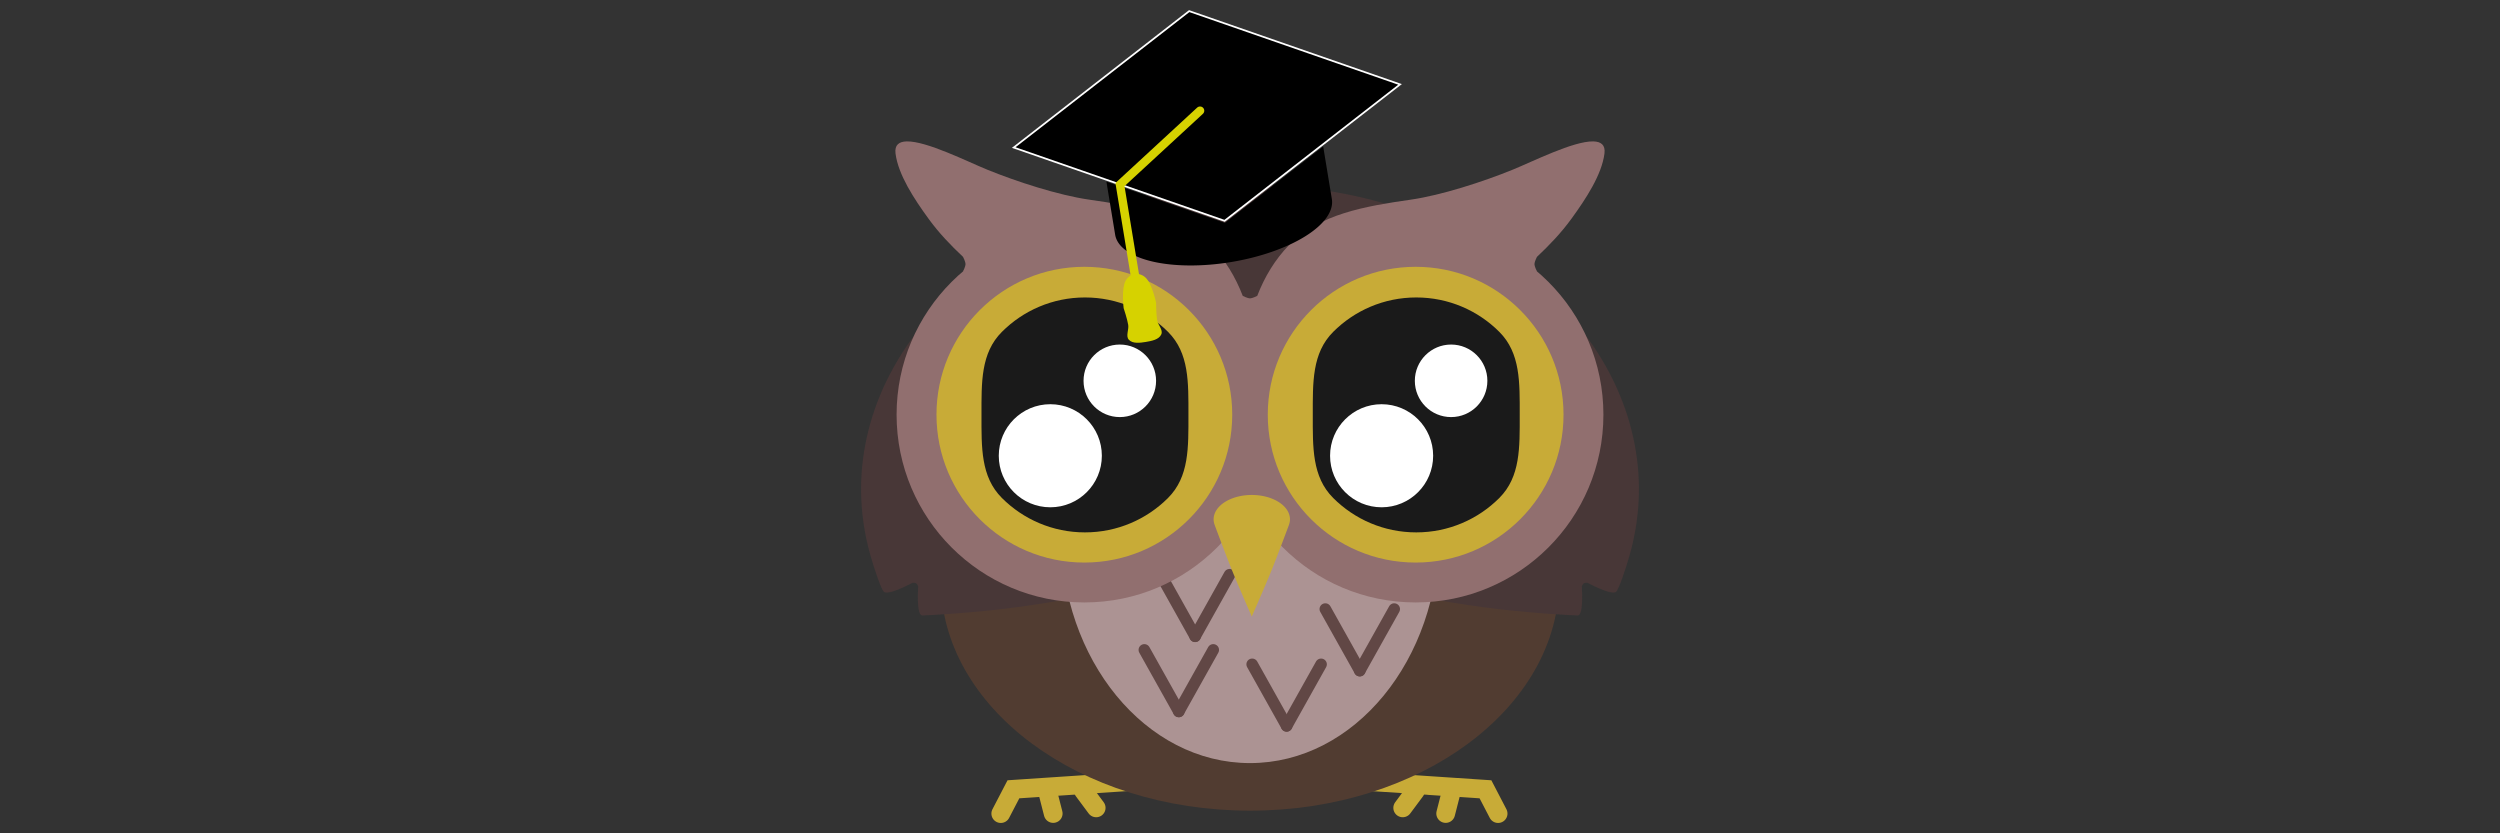<?xml version="1.0" encoding="UTF-8" standalone="no"?>
<!-- Created with Inkscape (http://www.inkscape.org/) -->

<svg
   xmlns:dc="http://purl.org/dc/elements/1.1/"
   xmlns:cc="http://creativecommons.org/ns#"
   xmlns:rdf="http://www.w3.org/1999/02/22-rdf-syntax-ns#"
   xmlns:svg="http://www.w3.org/2000/svg"
   xmlns="http://www.w3.org/2000/svg"
   xmlns:sodipodi="http://sodipodi.sourceforge.net/DTD/sodipodi-0.dtd"
   xmlns:inkscape="http://www.inkscape.org/namespaces/inkscape"
   width="3300"
   height="1100"
   viewBox="0 0 873.125 291.042"
   version="1.1"
   id="svg8"
   inkscape:version="0.92.4 5da689c313, 2019-01-14"
   sodipodi:docname="aluno.svg">
  <rect x="0" y="0" width="873.125" height="291.042" fill="#333333" stroke="none"/>
  <defs
     id="defs2" />
  <sodipodi:namedview
     id="base"
     pagecolor="#ffffff"
     bordercolor="#666666"
     borderopacity="1.0"
     inkscape:pageopacity="0.0"
     inkscape:pageshadow="2"
     inkscape:zoom="0.98994952"
     inkscape:cx="1493.5415"
     inkscape:cy="215.63798"
     inkscape:document-units="px"
     inkscape:current-layer="layer1"
     showgrid="false"
     units="px"
     showborder="true"
     inkscape:window-width="1366"
     inkscape:window-height="705"
     inkscape:window-x="0"
     inkscape:window-y="794"
     inkscape:window-maximized="1"
     inkscape:object-paths="true"
     inkscape:snap-intersection-paths="true"
     inkscape:snap-smooth-nodes="true"
     inkscape:snap-nodes="false" />
  <g
     inkscape:label="Camada 1"
     inkscape:groupmode="layer"
     id="layer1"
     transform="translate(0,-5.958)">
    <g
       id="g1216-6"
       transform="matrix(0.826,0,0,0.826,-26.036,73.643)">
      <g
         id="g1209-7">
        <g
           id="g1203-5">
          <path
             inkscape:connector-curvature="0"
             id="path1187-3"
             d="m 611.814,248.596 47.793,3.192 5.34,10.265"
             style="fill:none;stroke:#c8ab37;stroke-width:7.938;stroke-linecap:round;stroke-linejoin:miter;stroke-miterlimit:4;stroke-dasharray:none;stroke-opacity:1" />
        </g>
        <path
           style="fill:none;stroke:#c8ab37;stroke-width:7.938;stroke-linecap:round;stroke-linejoin:miter;stroke-miterlimit:4;stroke-dasharray:none;stroke-opacity:1"
           d="m 644.921,253.685 -2.133,8.332"
           id="path1189-5"
           inkscape:connector-curvature="0" />
        <path
           style="fill:none;stroke:#c8ab37;stroke-width:7.938;stroke-linecap:round;stroke-linejoin:miter;stroke-miterlimit:4;stroke-dasharray:none;stroke-opacity:1"
           d="m 630.003,252.387 -5.382,7.248"
           id="path1191-6"
           inkscape:connector-curvature="0" />
      </g>
    </g>
    <g
       transform="matrix(-0.826,0,0,0.826,898.772,73.643)"
       id="g1228-2">
      <g
         id="g1226-9">
        <g
           id="g1220-1">
          <path
             style="fill:none;stroke:#c8ab37;stroke-width:7.938;stroke-linecap:round;stroke-linejoin:miter;stroke-miterlimit:4;stroke-dasharray:none;stroke-opacity:1"
             d="m 611.814,248.596 47.793,3.192 5.34,10.265"
             id="path1218-2"
             inkscape:connector-curvature="0" />
        </g>
        <path
           inkscape:connector-curvature="0"
           id="path1222-7"
           d="m 644.921,253.685 -2.133,8.332"
           style="fill:none;stroke:#c8ab37;stroke-width:7.938;stroke-linecap:round;stroke-linejoin:miter;stroke-miterlimit:4;stroke-dasharray:none;stroke-opacity:1" />
        <path
           inkscape:connector-curvature="0"
           id="path1224-0"
           d="m 630.003,252.387 -5.382,7.248"
           style="fill:none;stroke:#c8ab37;stroke-width:7.938;stroke-linecap:round;stroke-linejoin:miter;stroke-miterlimit:4;stroke-dasharray:none;stroke-opacity:1" />
      </g>
    </g>
    <ellipse
       ry="80.442"
       rx="107.985"
       cy="208.64"
       cx="436.563"
       id="ellipse1185-9"
       style="opacity:1;fill:#513c31;fill-opacity:1;stroke:none;stroke-width:8.052;stroke-linecap:round;stroke-miterlimit:4;stroke-dasharray:none;stroke-opacity:1" />
    <ellipse
       style="opacity:1;fill:#ac9393;fill-opacity:1;stroke:none;stroke-width:6.296;stroke-linecap:round;stroke-miterlimit:4;stroke-dasharray:none;stroke-opacity:1"
       id="path1183-3"
       cx="436.563"
       cy="192.026"
       rx="66.015"
       ry="80.442" />
    <path
       style="opacity:1;fill:#483737;fill-opacity:1;stroke:none;stroke-width:13.58;stroke-linecap:round;stroke-miterlimit:4;stroke-dasharray:none;stroke-opacity:1"
       d="m 435.938,70.554 v 4.17e-4 c -17.93,-1.8e-5 -35.493,2.802 -51.743,8.098 -16.25,5.296 -31.187,13.086 -43.866,23.061 -12.679,9.975 -22.579,21.728 -29.31,34.513 -6.731,12.786 -10.292,26.604 -10.292,40.712 0.026,7.79 1.139,15.53 3.3,23.085 1.222,4.27 3.674,11.716 4.663,12.607 1.289,1.162 6.913,-1.506 10.034,-3.132 l -4.1e-4,0.002 c 0,0 0.922,-0.048 1.271,0.201 0.447,0.32 0.669,1.034 0.669,1.034 l 0.002,-8.1e-4 c -0.208,3.649 -0.333,10.221 1.482,10.18 1.726,-0.039 17.642,-0.828 32.713,-2.85 15.071,-2.022 29.278,-4.983 29.278,-4.983 l 8.777,-47.908 h 43.647 43.647 l 8.777,47.908 c 0,0 14.207,2.961 29.278,4.983 15.071,2.022 30.987,2.812 32.713,2.85 1.816,0.041 1.69,-6.532 1.482,-10.18 l 0.002,8.1e-4 c 0,0 0.223,-0.715 0.669,-1.034 0.349,-0.249 1.271,-0.201 1.271,-0.201 l -4.2e-4,-0.002 c 3.121,1.626 8.745,4.293 10.034,3.132 0.989,-0.892 3.441,-8.337 4.663,-12.607 2.161,-7.555 3.274,-15.295 3.3,-23.085 7e-5,-14.107 -3.561,-27.926 -10.292,-40.712 -6.731,-12.786 -16.631,-24.538 -29.31,-34.513 -12.679,-9.976 -27.616,-17.765 -43.866,-23.061 -16.25,-5.296 -33.813,-8.098 -51.743,-8.098 v -4.17e-4 c -0.208,0 -0.417,0.002 -0.625,0.004 -0.208,-6.53e-4 -0.417,-0.004 -0.625,-0.004 z"
       id="circle923-6"
       inkscape:connector-curvature="0" />
    <path
       style="opacity:1;fill:#916f6f;fill-opacity:1;stroke:none;stroke-width:7.425;stroke-linecap:round;stroke-miterlimit:4;stroke-dasharray:none;stroke-opacity:1"
       d="m 316.681,55.344 c -2.702,0.057 -4.294,1.23 -3.922,4.209 0.929,7.43 6.532,15.92 11.545,22.812 3.601,4.949 7.668,9.195 12.047,13.311 l -0.004,8.52e-4 c 0,0 0.856,1.636 0.856,2.524 0,0.888 -0.856,2.524 -0.856,2.524 l 4.718,1.803 4.718,1.803 v -0.155 c 1.786,1.585 3.592,3.194 5.431,4.884 l 85.073,49.117 c 0.094,-0.314 0.185,-0.628 0.275,-0.944 0.09,0.316 0.181,0.63 0.275,0.944 l 85.073,-49.117 c 1.839,-1.69 3.645,-3.299 5.432,-4.885 v 0.157 l 4.718,-1.803 4.718,-1.803 c 0,0 -0.856,-1.636 -0.856,-2.524 0,-0.888 0.856,-2.524 0.856,-2.524 l -0.004,-0.001 c 4.378,-4.116 8.446,-8.362 12.046,-13.311 5.014,-6.891 10.616,-15.382 11.545,-22.812 0.373,-2.979 -1.22,-4.152 -3.922,-4.209 -6.904,-0.146 -21.052,6.994 -28.158,9.888 -10.27,4.183 -24.908,8.923 -35.489,10.444 -16.056,2.307 -32.064,5.009 -42.617,15.895 -4.908,5.064 -8.533,11.099 -11.091,17.735 l -0.002,-0.007 c 0,0 -1.636,0.856 -2.524,0.856 -0.888,0 -2.524,-0.856 -2.524,-0.856 l -0.002,0.007 C 431.479,102.67 427.854,96.635 422.946,91.571 412.393,80.685 396.385,77.983 380.329,75.676 369.748,74.155 355.111,69.415 344.84,65.232 337.734,62.338 323.586,55.198 316.682,55.344 Z"
       id="circle915-6"
       inkscape:connector-curvature="0" />
    <g
       transform="matrix(1.936,0,0,1.936,-867.396,-242.04)"
       id="g1277">
      <path
         style="fill:#916f7c;stroke:#614745;stroke-width:2.086;stroke-linecap:round;stroke-linejoin:miter;stroke-miterlimit:4;stroke-dasharray:none;stroke-opacity:1"
         d="m 669.848,231.776 -6.215,11.105"
         id="path1273"
         inkscape:connector-curvature="0" />
      <path
         inkscape:connector-curvature="0"
         id="path1275"
         d="m 663.633,242.881 -6.215,-11.105"
         style="fill:#916f7c;stroke:#614745;stroke-width:2.086;stroke-linecap:round;stroke-linejoin:miter;stroke-miterlimit:4;stroke-dasharray:none;stroke-opacity:1" />
    </g>
    <circle
       style="opacity:1;fill:#916f6f;fill-opacity:1;stroke:none;stroke-width:7.425;stroke-linecap:round;stroke-miterlimit:4;stroke-dasharray:none;stroke-opacity:1"
       id="path883-6"
       cx="378.71"
       cy="150.785"
       r="65.578" />
    <circle
       r="65.578"
       cy="150.785"
       cx="494.415"
       id="circle903-0"
       style="opacity:1;fill:#916f6f;fill-opacity:1;stroke:none;stroke-width:7.425;stroke-linecap:round;stroke-miterlimit:4;stroke-dasharray:none;stroke-opacity:1" />
    <circle
       r="51.646"
       cy="150.785"
       cx="378.71"
       id="circle885-1"
       style="opacity:1;fill:#c8ab37;fill-opacity:1;stroke:none;stroke-width:5.848;stroke-linecap:round;stroke-miterlimit:4;stroke-dasharray:none;stroke-opacity:1" />
    <circle
       style="opacity:1;fill:#c8ab37;fill-opacity:1;stroke:none;stroke-width:5.848;stroke-linecap:round;stroke-miterlimit:4;stroke-dasharray:none;stroke-opacity:1"
       id="circle905-2"
       cx="494.415"
       cy="150.785"
       r="51.646" />
    <path
       style="opacity:1;fill:#c8ab37;fill-opacity:1;stroke:none;stroke-width:3.594;stroke-linecap:round;stroke-miterlimit:4;stroke-dasharray:none;stroke-opacity:1"
       d="m 437.188,178.823 a 13.335,8.514 0 0 0 -13.335,8.514 13.335,8.514 0 0 0 0.339,1.859 h -0.016 c 0.792,2.121 4.155,11.107 6.13,15.986 2.213,5.469 6.883,16.108 6.883,16.108 0,0 4.669,-10.639 6.883,-16.108 1.974,-4.878 5.338,-13.865 6.13,-15.986 h -0.011 a 13.335,8.514 0 0 0 0.333,-1.859 13.335,8.514 0 0 0 -13.335,-8.514 z"
       id="path1473-9"
       inkscape:connector-curvature="0" />
    <g
       id="g3647"
       transform="matrix(1.814,0,0,1.814,-580.889,-225.287)">
      <path
         sodipodi:nodetypes="sssssssss"
         inkscape:connector-curvature="0"
         id="circle889-7"
         d="m 549.035,207.363 c 0,6.245 0.162,11.899 -3.93,15.991 -4.093,4.093 -9.746,6.624 -15.991,6.624 -6.245,0 -11.899,-2.531 -15.991,-6.624 -4.093,-4.093 -3.93,-9.746 -3.93,-15.991 0,-6.245 -0.162,-11.899 3.93,-15.991 4.093,-4.093 9.746,-6.624 15.991,-6.624 6.245,0 11.899,2.531 15.991,6.624 4.093,4.093 3.93,9.746 3.93,15.991 z"
         style="opacity:1;fill:#1a1a1a;fill-opacity:1;stroke:none;stroke-width:2.561;stroke-linecap:round;stroke-miterlimit:4;stroke-dasharray:none;stroke-opacity:1" />
      <g
         id="g3636">
        <circle
           style="opacity:1;fill:#ffffff;fill-opacity:1;stroke:none;stroke-width:0.791;stroke-linecap:round;stroke-miterlimit:4;stroke-dasharray:none;stroke-opacity:1"
           id="circle891-9"
           cx="535.823"
           cy="200.797"
           r="6.983" />
      </g>
      <g
         transform="matrix(1.421,0,0,1.421,-238.962,-70.109)"
         id="g3640">
        <circle
           r="6.983"
           cy="200.797"
           cx="535.823"
           id="circle3638"
           style="opacity:1;fill:#ffffff;fill-opacity:1;stroke:none;stroke-width:0.791;stroke-linecap:round;stroke-miterlimit:4;stroke-dasharray:none;stroke-opacity:1" />
      </g>
    </g>
    <g
       id="g3659"
       transform="matrix(1.814,0,0,1.814,-465.184,-225.287)">
      <path
         style="opacity:1;fill:#1a1a1a;fill-opacity:1;stroke:none;stroke-width:2.561;stroke-linecap:round;stroke-miterlimit:4;stroke-dasharray:none;stroke-opacity:1"
         d="m 549.035,207.363 c 0,6.245 0.162,11.899 -3.93,15.991 -4.093,4.093 -9.746,6.624 -15.991,6.624 -6.245,0 -11.899,-2.531 -15.991,-6.624 -4.093,-4.093 -3.93,-9.746 -3.93,-15.991 0,-6.245 -0.162,-11.899 3.93,-15.991 4.093,-4.093 9.746,-6.624 15.991,-6.624 6.245,0 11.899,2.531 15.991,6.624 4.093,4.093 3.93,9.746 3.93,15.991 z"
         id="path3649"
         inkscape:connector-curvature="0"
         sodipodi:nodetypes="sssssssss" />
      <g
         id="g3653">
        <circle
           r="6.983"
           cy="200.797"
           cx="535.823"
           id="circle3651"
           style="opacity:1;fill:#ffffff;fill-opacity:1;stroke:none;stroke-width:0.791;stroke-linecap:round;stroke-miterlimit:4;stroke-dasharray:none;stroke-opacity:1" />
      </g>
      <g
         id="g3657"
         transform="matrix(1.421,0,0,1.421,-238.962,-70.109)">
        <circle
           style="opacity:1;fill:#ffffff;fill-opacity:1;stroke:none;stroke-width:0.791;stroke-linecap:round;stroke-miterlimit:4;stroke-dasharray:none;stroke-opacity:1"
           id="circle3655"
           cx="535.823"
           cy="200.797"
           r="6.983" />
      </g>
    </g>
    <path
       style="opacity:1;fill:#000000;fill-opacity:1;stroke:#ffffff;stroke-width:0.619;stroke-linecap:round;stroke-miterlimit:4;stroke-dasharray:none;stroke-opacity:1"
       d="M 415.33,9.839 488.971,35.433 427.684,83.083 354.043,57.489 Z"
       id="rect815"
       inkscape:connector-curvature="0" />
    <path
       style="opacity:1;fill:#000000;fill-opacity:1;stroke:none;stroke-width:4.568;stroke-linecap:round;stroke-miterlimit:4;stroke-dasharray:none;stroke-opacity:1"
       d="m 386.417,69.399 3.052,18.537 a 15.996,38.35 80.65 0 0 40.439,9.552 15.996,38.35 80.65 0 0 35.242,-22.014 l -3.027,-18.381 -34.325,26.688 z"
       id="rect837"
       inkscape:connector-curvature="0" />
    <path
       style="fill:none;stroke:#d6d200;stroke-width:2.957;stroke-linecap:round;stroke-linejoin:miter;stroke-miterlimit:4;stroke-dasharray:none;stroke-opacity:1"
       d="M 398.371,114.309 391.146,70.425 419.114,44.624"
       id="path849"
       inkscape:connector-curvature="0" />
    <path
       style="opacity:1;fill:#d6d200;fill-opacity:1;stroke:none;stroke-width:2.957;stroke-linecap:round;stroke-miterlimit:4;stroke-dasharray:none;stroke-opacity:1"
       d="m 393.111,104.022 c 0.633,-1.163 1.866,-2.175 3.173,-2.391 1.307,-0.215 2.8,0.348 3.772,1.247 2.344,2.167 3.708,8.828 3.708,8.828 0,0 0.02,4.082 0.368,6.083 0.295,1.695 2.144,3.381 1.449,4.956 -0.807,1.829 -3.415,2.309 -5.387,2.633 -1.972,0.325 -4.596,0.706 -5.947,-0.767 -1.163,-1.268 0.048,-3.458 -0.216,-5.159 -0.311,-2.007 -1.601,-5.88 -1.601,-5.88 0,0 -0.843,-6.747 0.682,-9.551 z"
       id="rect851"
       inkscape:connector-curvature="0"
       sodipodi:nodetypes="aaacaaaaaca" />
    <g
       id="g1519"
       transform="matrix(1.936,0,0,1.936,-809.894,-230.043)">
      <path
         inkscape:connector-curvature="0"
         id="path1515"
         d="m 669.848,231.776 -6.215,11.105"
         style="fill:#916f7c;stroke:#614745;stroke-width:2.086;stroke-linecap:round;stroke-linejoin:miter;stroke-miterlimit:4;stroke-dasharray:none;stroke-opacity:1" />
      <path
         style="fill:#916f7c;stroke:#614745;stroke-width:2.086;stroke-linecap:round;stroke-linejoin:miter;stroke-miterlimit:4;stroke-dasharray:none;stroke-opacity:1"
         d="m 663.633,242.881 -6.215,-11.105"
         id="path1517"
         inkscape:connector-curvature="0" />
    </g>
    <g
       transform="matrix(1.936,0,0,1.936,-835.439,-210.744)"
       id="g1525">
      <path
         style="fill:#916f7c;stroke:#614745;stroke-width:2.086;stroke-linecap:round;stroke-linejoin:miter;stroke-miterlimit:4;stroke-dasharray:none;stroke-opacity:1"
         d="m 669.848,231.776 -6.215,11.105"
         id="path1521"
         inkscape:connector-curvature="0" />
      <path
         inkscape:connector-curvature="0"
         id="path1523"
         d="m 663.633,242.881 -6.215,-11.105"
         style="fill:#916f7c;stroke:#614745;stroke-width:2.086;stroke-linecap:round;stroke-linejoin:miter;stroke-miterlimit:4;stroke-dasharray:none;stroke-opacity:1" />
    </g>
    <g
       id="g1531"
       transform="matrix(1.936,0,0,1.936,-873.098,-215.784)">
      <path
         inkscape:connector-curvature="0"
         id="path1527"
         d="m 669.848,231.776 -6.215,11.105"
         style="fill:#916f7c;stroke:#614745;stroke-width:2.086;stroke-linecap:round;stroke-linejoin:miter;stroke-miterlimit:4;stroke-dasharray:none;stroke-opacity:1" />
      <path
         style="fill:#916f7c;stroke:#614745;stroke-width:2.086;stroke-linecap:round;stroke-linejoin:miter;stroke-miterlimit:4;stroke-dasharray:none;stroke-opacity:1"
         d="m 663.633,242.881 -6.215,-11.105"
         id="path1529"
         inkscape:connector-curvature="0" />
    </g>
  </g>
</svg>
